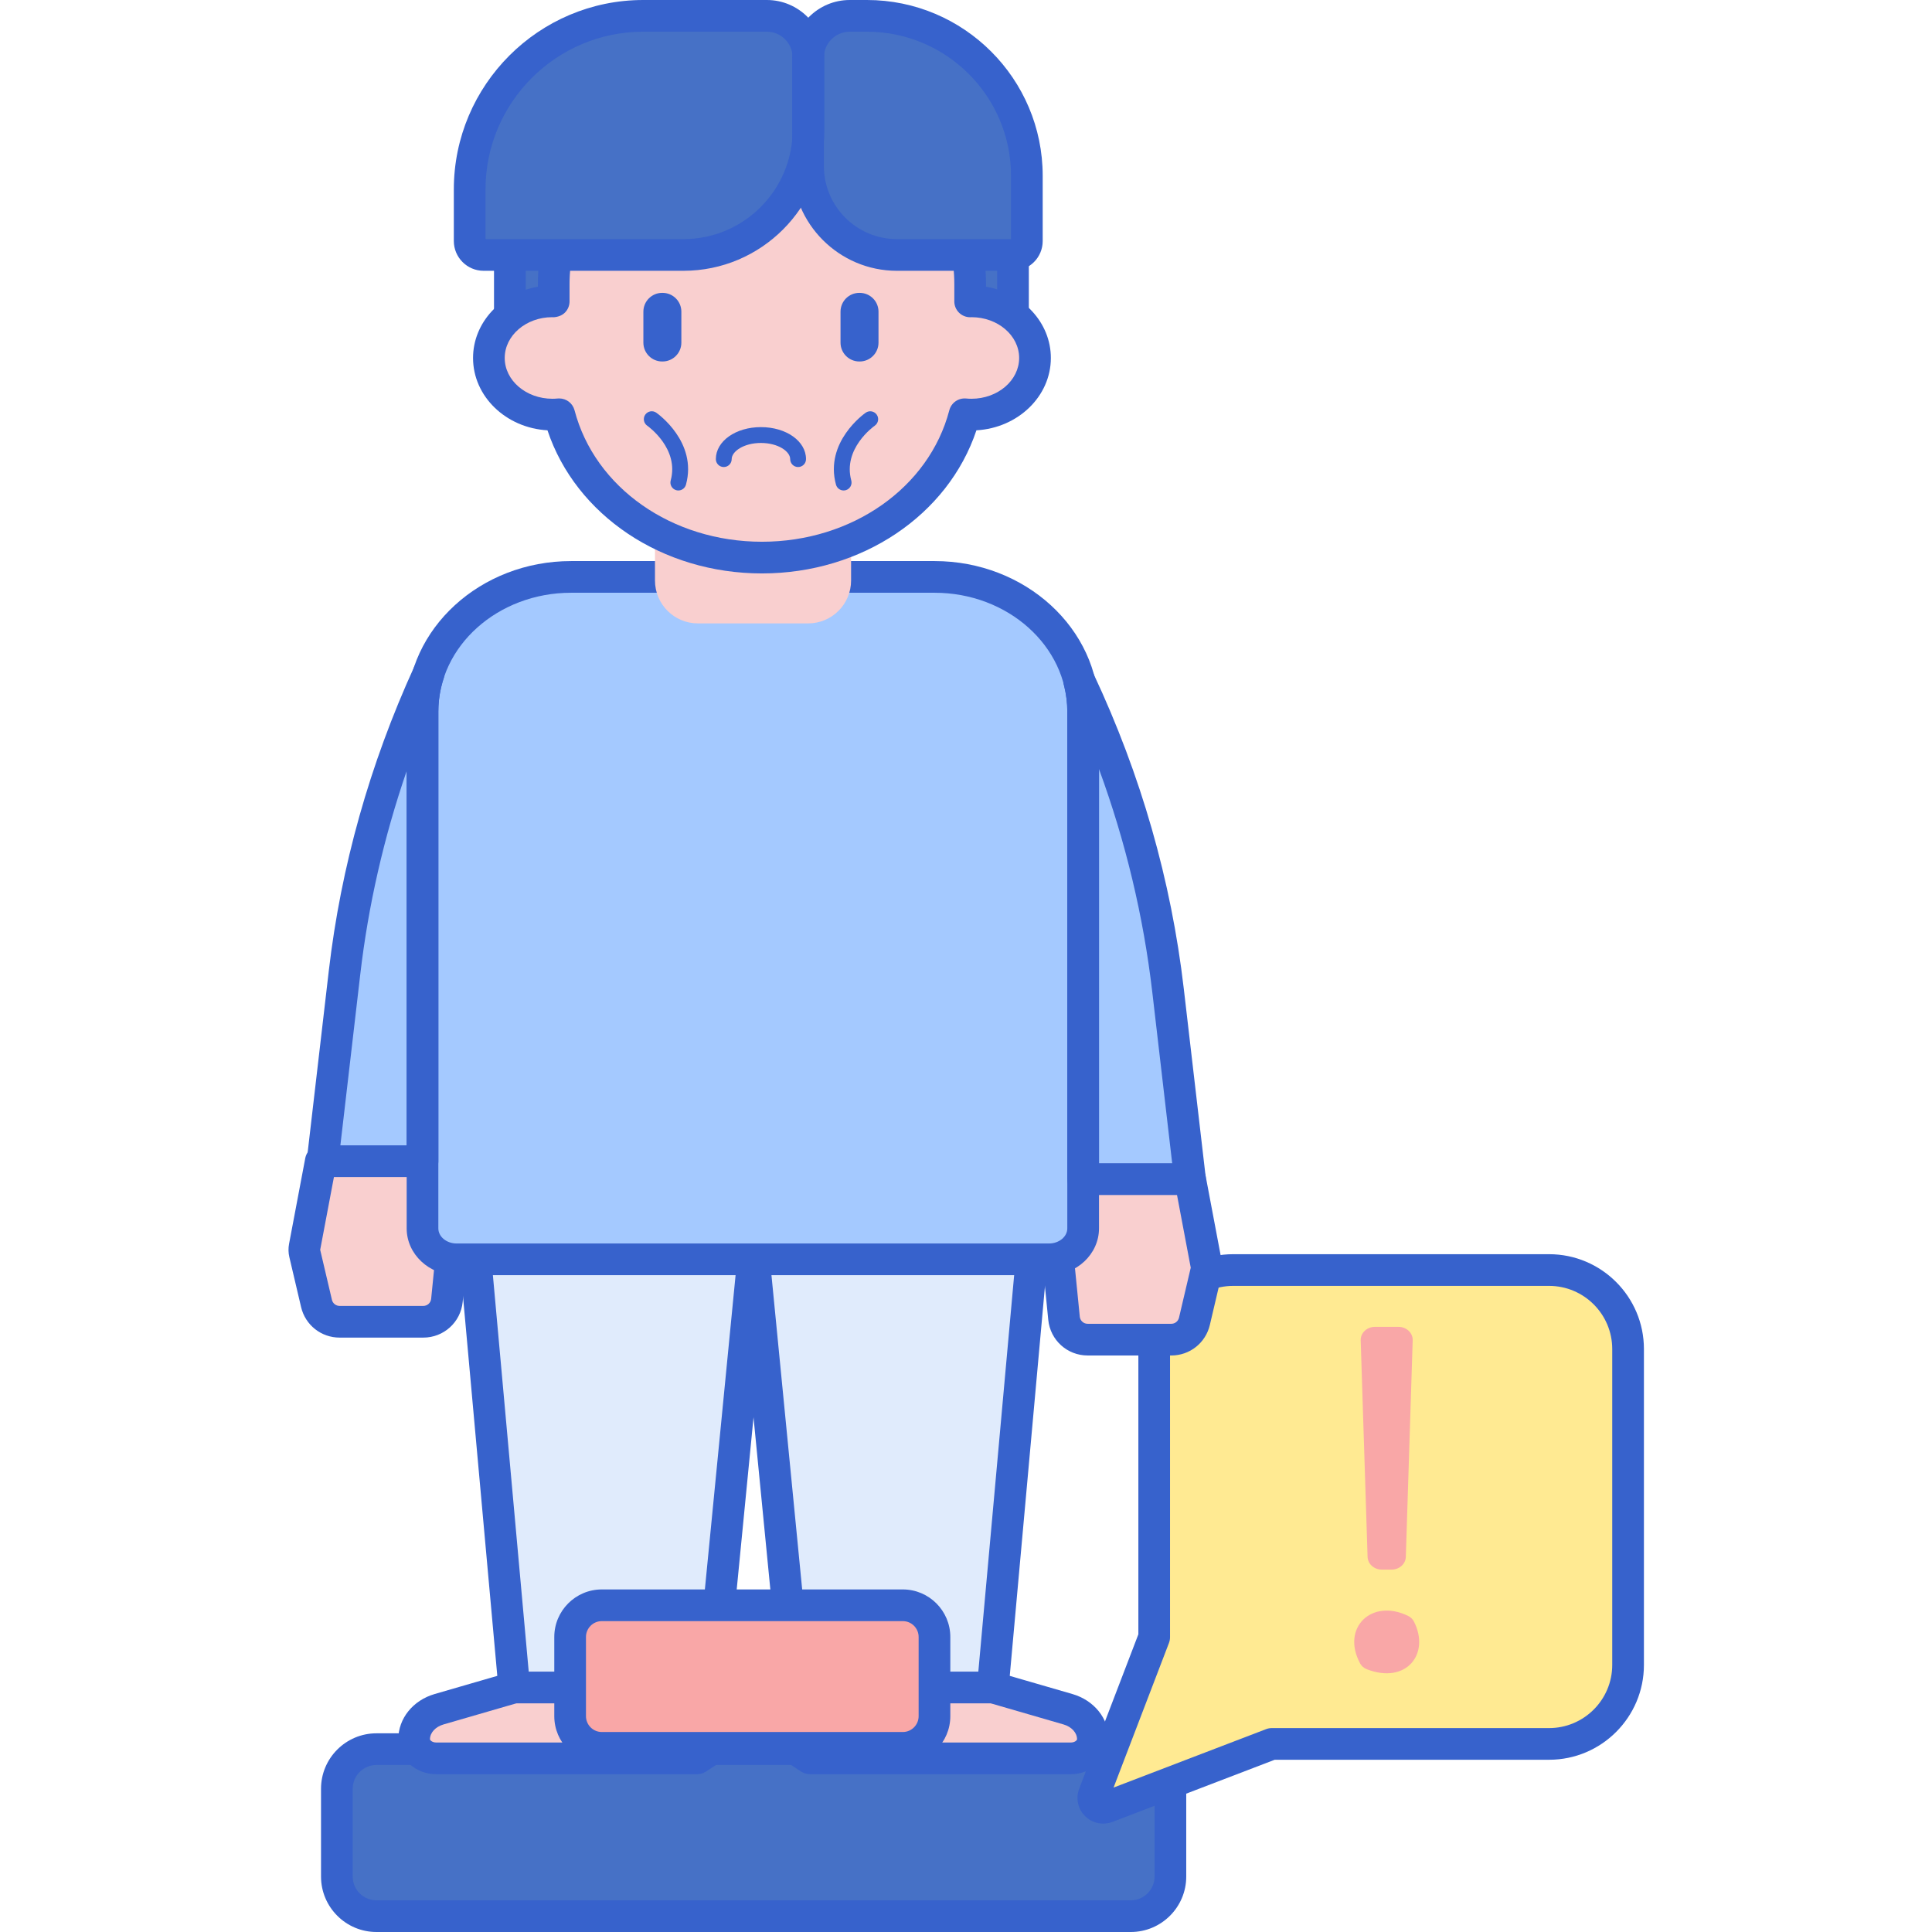 <svg height="487pt" viewBox="-72 0 487 487.848" width="487pt" xmlns="http://www.w3.org/2000/svg"><path d="m213.113 483.848h-190.477c-5.523 0-10-4.477-10-10v-22.172c0-5.523 4.477-10 10-10h190.477c5.52 0 10 4.477 10 10v22.172c0 5.523-4.48 10-10 10zm0 0" fill="#4671c6"/><path d="m213.113 487.848h-190.477c-7.719 0-14-6.281-14-14v-22.172c0-7.719 6.281-14 14-14h190.477c7.715 0 14 6.281 14 14v22.172c0 7.719-6.281 14-14 14zm-190.477-42.172c-3.309 0-6 2.691-6 6v22.172c0 3.309 2.691 6 6 6h190.477c3.305 0 6-2.691 6-6v-22.172c0-3.309-2.695-6-6-6zm0 0" fill="#3762cc"/><path d="m219.023 340.641v72.773l-15.203 39.684c-.773 2.012 1.207 3.992 3.219 3.219l41.668-15.961h70.027c11.016 0 19.945-8.93 19.945-19.945v-79.77c0-11.016-8.93-19.941-19.945-19.941h-79.77c-11.016 0-19.941 8.926-19.941 19.941zm0 0" fill="#ffea92"/><path d="m206.152 460.48c-1.695 0-3.355-.66-4.598-1.902-1.809-1.809-2.387-4.523-1.469-6.914l14.938-38.988v-72.035c0-13.203 10.738-23.945 23.941-23.945h79.773c13.203 0 23.945 10.742 23.945 23.945v79.77c0 13.207-10.742 23.945-23.945 23.945h-69.289l-40.977 15.699c-.754.289-1.543.426-2.32.426zm32.812-135.781c-8.793 0-15.945 7.152-15.945 15.941v72.777c0 .488-.09.973-.266 1.434l-13.992 36.527 38.516-14.754c.457-.176.941-.266 1.43-.266h70.027c8.793 0 15.945-7.152 15.945-15.945v-79.773c0-8.789-7.152-15.941-15.945-15.941zm-19.945 88.715h.02zm0 0" fill="#3762cc"/><path d="m271.027 420.051c-4.883-9.051 2.949-16.531 12.137-12.004.621.305 1.129.801 1.43 1.383 4.195 8.164-1.926 15.945-11.898 12.062-.723-.277-1.32-.797-1.668-1.441zm1.875-26.918-1.738-54.691c-.059-1.863 1.57-3.402 3.598-3.402h5.938c2.027 0 3.656 1.539 3.594 3.402l-1.734 54.691c-.059 1.789-1.652 3.211-3.594 3.211h-2.469c-1.945-.004-3.539-1.422-3.594-3.211zm0 0" fill="#f9a7a7"/><path d="m57.43 426.094-18.977 5.504c-3.762 1.09-6.301 4.141-6.301 7.578 0 2.664 2.496 4.824 5.578 4.824h65.887l4.234-2.762-.688-15.145zm0 0" fill="#f9cfcf"/><path d="m103.617 448h-65.887c-5.281 0-9.578-3.957-9.578-8.824 0-5.242 3.695-9.828 9.191-11.422l18.973-5.5c.363-.109.734-.16 1.113-.16h49.734c2.137 0 3.898 1.684 3.996 3.816l.688 15.145c.062 1.418-.629 2.758-1.812 3.535l-4.23 2.762c-.652.422-1.414.648-2.188.648zm-45.621-17.906-18.43 5.344c-2.039.594-3.414 2.094-3.414 3.738 0 .238.555.824 1.578.824h64.699l1.32-.863-.406-9.043zm0 0" fill="#3762cc"/><path d="m178.266 426.094 18.973 5.504c3.766 1.09 6.301 4.141 6.301 7.578 0 2.664-2.496 4.824-5.574 4.824h-65.891l-4.23-2.762.688-15.145zm0 0" fill="#f9cfcf"/><path d="m197.965 448h-65.887c-.777 0-1.535-.227-2.188-.648l-4.23-2.762c-1.188-.777-1.875-2.117-1.809-3.535l.684-15.145c.098-2.133 1.859-3.816 3.996-3.816h49.738c.375 0 .75.051 1.113.16l18.973 5.5c5.496 1.59 9.188 6.18 9.188 11.422-.004 4.867-4.297 8.824-9.578 8.824zm-64.699-8h64.699c1.023 0 1.574-.586 1.574-.824 0-1.645-1.371-3.145-3.41-3.738l-18.43-5.344h-45.348l-.406 9.043zm0 0" fill="#3762cc"/><path d="m45.945 299.059h71.902v17.727l-10.684 109.309h-49.734zm0 0" fill="#e0ebfc"/><path d="m189.746 299.059h-71.898v17.727l10.684 109.309h49.734zm0 0" fill="#e0ebfc"/><path d="m107.164 430.094h-49.734c-2.07 0-3.797-1.578-3.984-3.641l-11.484-127.035c-.098-1.121.273-2.227 1.031-3.055.758-.832 1.832-1.305 2.957-1.305h71.898c2.207 0 4 1.793 4 4v17.727c0 .129-.004.258-.02.387l-10.684 109.309c-.199 2.051-1.922 3.613-3.98 3.613zm-46.082-8h42.453l10.312-105.504v-13.531h-63.523zm0 0" fill="#3762cc"/><path d="m178.266 430.094h-49.734c-2.059 0-3.785-1.562-3.98-3.613l-10.684-109.309c-.016-.129-.02-.258-.02-.387v-17.727c0-2.207 1.789-4 4-4h71.898c1.125 0 2.195.473 2.953 1.305.758.828 1.129 1.938 1.031 3.055l-11.48 127.035c-.188 2.062-1.914 3.641-3.984 3.641zm-46.105-8h42.453l10.758-119.035h-63.523v13.531zm0 0" fill="#3762cc"/><path d="m43.914 293.207h-35.332l-4.086 21.641c-.105.547-.094 1.113.035 1.66l2.965 12.621c.637 2.715 3.059 4.629 5.844 4.629h21.117c3.086 0 5.668-2.336 5.973-5.406zm0 0" fill="#f9cfcf"/><path d="m34.457 337.758h-21.121c-4.66 0-8.668-3.172-9.734-7.711l-2.965-12.625c-.258-1.102-.281-2.211-.074-3.312l4.09-21.641c.359-1.891 2.008-3.258 3.93-3.258h35.332c1.129 0 2.211.477 2.965 1.312.758.84 1.129 1.957 1.016 3.082l-3.488 35.141c-.508 5.137-4.789 9.012-9.949 9.012zm-22.559-40.551-3.473 18.383 2.965 12.625c.211.906 1.012 1.543 1.945 1.543h21.121c1.035 0 1.891-.777 1.992-1.801l3.051-30.75zm0 0" fill="#3762cc"/><path d="m192.758 297.723h35.332l4.09 21.641c.102.547.09 1.113-.039 1.656l-2.965 12.625c-.637 2.711-3.055 4.629-5.844 4.629h-21.117c-3.082 0-5.664-2.34-5.969-5.41zm0 0" fill="#f9cfcf"/><path d="m223.336 342.273h-21.117c-5.164 0-9.441-3.879-9.949-9.016l-3.492-35.141c-.113-1.125.258-2.242 1.016-3.082.758-.836 1.836-1.312 2.965-1.312h35.332c1.922 0 3.574 1.367 3.93 3.258l4.09 21.641c.207 1.098.184 2.211-.07 3.309l-2.965 12.625c-1.066 4.547-5.07 7.719-9.738 7.719zm-26.16-40.555 3.055 30.75c.102 1.027.957 1.801 1.988 1.801h21.117c.938 0 1.734-.633 1.949-1.543l2.965-12.621-3.473-18.387zm0 0" fill="#3762cc"/><path d="m201.082 299.059v-119.402c0-18.766-16.797-33.98-37.52-33.98h-91.781c-20.723 0-37.516 15.211-37.516 33.977v130.527c0 4.316 3.863 7.812 8.629 7.812h149.559c4.766 0 8.633-3.5 8.633-7.812v-11.121zm0 0" fill="#a4c9ff"/><path d="m155.539 441.348h-76c-4.418 0-8-3.582-8-8v-20c0-4.418 3.582-8 8-8h76c4.418 0 8 3.582 8 8v20c0 4.418-3.582 8-8 8zm0 0" fill="#f9a7a7"/><path d="m201.082 179.656v118.066h26.973l-5.539-47.637c-3.121-26.84-10.66-53.152-22.387-78.141h-.055c.637 2.48 1.008 5.051 1.008 7.711zm0 0" fill="#a4c9ff"/><path d="m34.266 179.652c0-3.371.559-6.617 1.566-9.691-11.059 24.234-18.242 49.672-21.258 75.609l-5.543 47.637h25.23v-113.555zm0 0" fill="#a4c9ff"/><path d="m192.453 321.996h-149.559c-6.965 0-12.629-5.301-12.629-11.816v-130.527c0-20.941 18.625-37.977 41.52-37.977h91.781c22.895 0 41.52 17.039 41.52 37.98v130.523c-.004 6.516-5.668 11.816-12.633 11.816zm-120.672-172.32c-18.48 0-33.52 13.449-33.52 29.977v130.527c0 2.105 2.078 3.816 4.629 3.816h149.559c2.551 0 4.629-1.711 4.629-3.816v-130.523c0-16.531-15.035-29.98-33.52-29.98zm0 0" fill="#3762cc"/><path d="m228.055 301.719h-26.973c-2.207 0-4-1.789-4-4v-118.062c0-2.18-.293-4.438-.879-6.719-.309-1.199-.043-2.469.711-3.449.758-.977 1.926-1.547 3.16-1.547 1.551 0 3.016.898 3.672 2.301 11.918 25.391 19.57 52.102 22.742 79.379l5.543 47.637c.129 1.133-.227 2.27-.984 3.121-.762.852-1.852 1.34-2.992 1.34zm-22.973-8h18.48l-5.02-43.172c-2.23-19.164-6.742-38.039-13.461-56.355zm0 0" fill="#3762cc"/><path d="m34.262 297.207h-25.23c-1.141 0-2.227-.488-2.988-1.34-.758-.852-1.117-1.988-.984-3.125l5.543-47.633c3.055-26.266 10.32-52.105 21.594-76.809.879-1.93 3.113-2.84 5.098-2.062 1.977.773 3.004 2.957 2.344 4.973-.91 2.77-1.371 5.609-1.371 8.445v113.551c-.004 2.207-1.793 4-4.004 4zm-20.738-8h16.738v-94.52c-5.77 16.781-9.695 33.969-11.715 51.348zm0 0" fill="#3762cc"/><path d="m131.648 157.414h-27.848c-5.984 0-10.836-4.848-10.836-10.832v-32.105h49.52v32.105c0 5.984-4.852 10.832-10.836 10.832zm0 0" fill="#f9cfcf"/><path d="m75.465 104.184h-5.336c-7.629 0-13.812-6.184-13.812-13.812v-34.594c0-7.629 6.184-13.812 13.812-13.812h5.336c7.629 0 13.812 6.184 13.812 13.812v34.594c0 7.629-6.184 13.812-13.812 13.812zm0 0" fill="#4671c6"/><path d="m75.465 108.184h-5.336c-9.824 0-17.812-7.988-17.812-17.812v-34.594c0-9.82 7.988-17.812 17.812-17.812h5.336c9.82 0 17.812 7.992 17.812 17.812v34.594c0 9.824-7.992 17.812-17.812 17.812zm-5.336-62.219c-5.41 0-9.812 4.402-9.812 9.812v34.594c0 5.41 4.402 9.812 9.812 9.812h5.336c5.41 0 9.812-4.402 9.812-9.812v-34.594c0-5.41-4.402-9.812-9.812-9.812zm0 0" fill="#3762cc"/><path d="m169.555 104.559h-5.336c-7.625 0-13.812-6.184-13.812-13.812v-34.594c0-7.629 6.188-13.812 13.812-13.812h5.336c7.629 0 13.812 6.184 13.812 13.812v34.594c0 7.629-6.184 13.812-13.812 13.812zm0 0" fill="#4671c6"/><path d="m169.555 108.559h-5.336c-9.82 0-17.812-7.988-17.812-17.812v-34.594c0-9.824 7.992-17.812 17.812-17.812h5.336c9.824 0 17.812 7.988 17.812 17.812v34.594c0 9.824-7.988 17.812-17.812 17.812zm-5.336-62.219c-5.41 0-9.812 4.402-9.812 9.812v34.594c0 5.41 4.402 9.812 9.812 9.812h5.336c5.41 0 9.812-4.402 9.812-9.812v-34.594c0-5.41-4.402-9.812-9.812-9.812zm0 0" fill="#3762cc"/><path d="m172.879 76.094c-.109 0-.219.012-.332.012v-4.426c0-25.887-23.539-46.875-52.578-46.875-29.035 0-52.578 20.988-52.578 46.875v4.426c-.109 0-.219-.012-.332-.012-8.855 0-16.039 6.398-16.039 14.297s7.184 14.301 16.039 14.301c.582 0 1.156-.031 1.723-.082 5.426 20.734 26.277 36.188 51.188 36.188 24.914 0 45.766-15.453 51.188-36.188.566.051 1.141.082 1.723.082 8.859 0 16.039-6.402 16.039-14.301.004-7.898-7.18-14.297-16.039-14.297zm0 0" fill="#f9cfcf"/><path d="m119.973 144.797c-25.207 0-47.004-14.707-54.156-36.141-10.473-.59-18.793-8.555-18.793-18.266 0-8.945 7.066-16.414 16.371-17.992v-.719c0-28.051 25.383-50.875 56.578-50.875 31.195 0 56.578 22.824 56.578 50.875v.719c9.305 1.578 16.375 9.047 16.375 17.992 0 9.711-8.324 17.676-18.797 18.266-7.156 21.434-28.949 36.141-54.156 36.141zm-51.188-44.188c1.801 0 3.402 1.211 3.867 2.988 5.117 19.543 24.574 33.199 47.32 33.199s42.203-13.652 47.316-33.199c.496-1.895 2.277-3.145 4.242-2.973.441.043.891.066 1.348.066 6.641 0 12.043-4.621 12.043-10.301 0-5.664-5.375-10.277-11.992-10.297-.145.008-.324.016-.379.016-1.051 0-2.055-.414-2.805-1.148-.766-.75-1.195-1.781-1.195-2.852v-4.43c0-23.641-21.793-42.875-48.578-42.875-26.781 0-48.578 19.234-48.578 42.875v4.43c0 1.07-.43 2.102-1.195 2.852s-1.848 1.102-2.875 1.148c-.051-.004-.258-.012-.312-.016-6.586 0-11.988 4.621-11.988 10.297 0 5.68 5.402 10.301 12.039 10.301.461 0 .906-.027 1.352-.066.121-.012.246-.016.371-.016zm0 0" fill="#3762cc"/><path d="m154.051 64.379h29.305c1.941 0 3.512-1.574 3.512-3.512v-16.488c0-22.301-18.078-40.379-40.379-40.379h-4.336c-5.82 0-10.535 4.715-10.535 10.535v27.406c0 12.395 10.043 22.438 22.434 22.438zm0 0" fill="#4671c6"/><path d="m100.16 64.379h-50.461c-1.949 0-3.523-1.578-3.523-3.527v-13.016c0-24.211 19.625-43.836 43.836-43.836h31.191c5.809 0 10.52 4.711 10.52 10.52v18.297c0 17.43-14.129 31.562-31.562 31.562zm0 0" fill="#4671c6"/><g fill="#3762cc"><path d="m183.355 68.379h-29.305c-14.574 0-26.434-11.859-26.434-26.438v-27.406c0-8.016 6.52-14.535 14.531-14.535h4.336c24.473 0 44.383 19.906 44.383 44.379v16.488c0 4.145-3.371 7.512-7.512 7.512zm-41.207-60.379c-3.602 0-6.531 2.934-6.531 6.535v27.406c0 10.168 8.27 18.438 18.434 18.438h28.816v-15.996c0-20.062-16.32-36.379-36.383-36.379h-4.336zm0 0"/><path d="m100.16 68.379h-50.461c-4.152 0-7.527-3.375-7.527-7.523v-13.02c0-26.375 21.461-47.836 47.84-47.836h31.191c8.008 0 14.52 6.516 14.52 14.523v18.293c0 19.609-15.953 35.562-35.562 35.562zm-49.984-8h49.984c15.199 0 27.562-12.363 27.562-27.562v-18.293c0-3.594-2.926-6.52-6.52-6.52h-31.191c-21.969 0-39.84 17.871-39.84 39.836v12.539zm0 0"/><path d="m94.871 91.277h-.082c-2.625 0-4.754-2.129-4.754-4.754v-7.824c0-2.625 2.129-4.75 4.754-4.75h.082c2.625 0 4.754 2.125 4.754 4.75v7.824c0 2.625-2.129 4.754-4.754 4.754zm0 0"/><path d="m144.652 91.277h-.082c-2.625 0-4.754-2.129-4.754-4.754v-7.824c0-2.625 2.129-4.75 4.754-4.75h.082c2.625 0 4.754 2.125 4.754 4.75v7.824c0 2.625-2.129 4.754-4.754 4.754zm0 0"/><path d="m129.105 117.93c-1.109 0-2-.895-2-2 0-1.93-3.035-4.078-7.387-4.078-4.348 0-7.383 2.148-7.383 4.078 0 1.105-.891 2-2 2-1.105 0-2-.895-2-2 0-4.531 5-8.078 11.383-8.078 6.387 0 11.387 3.547 11.387 8.078 0 1.105-.895 2-2 2zm0 0"/><path d="m98.867 123.848c-.176 0-.352-.023-.531-.07-1.062-.293-1.695-1.387-1.402-2.457 2.18-7.996-5.605-13.602-5.938-13.836-.898-.637-1.117-1.883-.484-2.785.637-.902 1.875-1.125 2.781-.492.426.297 10.426 7.43 7.5 18.164-.242.895-1.047 1.477-1.926 1.477zm0 0"/><path d="m140.598 123.848c-.879 0-1.688-.582-1.93-1.473-2.922-10.734 7.078-17.867 7.508-18.164.902-.633 2.148-.41 2.781.492.633.902.414 2.148-.488 2.781-.332.234-8.117 5.84-5.938 13.84.289 1.066-.34 2.164-1.406 2.457-.176.043-.352.066-.527.066zm0 0"/><path d="m155.539 445.348h-76c-6.617 0-12-5.383-12-12v-20c0-6.617 5.383-12 12-12h76c6.617 0 12 5.383 12 12v20c0 6.617-5.383 12-12 12zm-76-36c-2.207 0-4 1.793-4 4v20c0 2.207 1.793 4 4 4h76c2.207 0 4-1.793 4-4v-20c0-2.207-1.793-4-4-4zm0 0"/></g></svg>